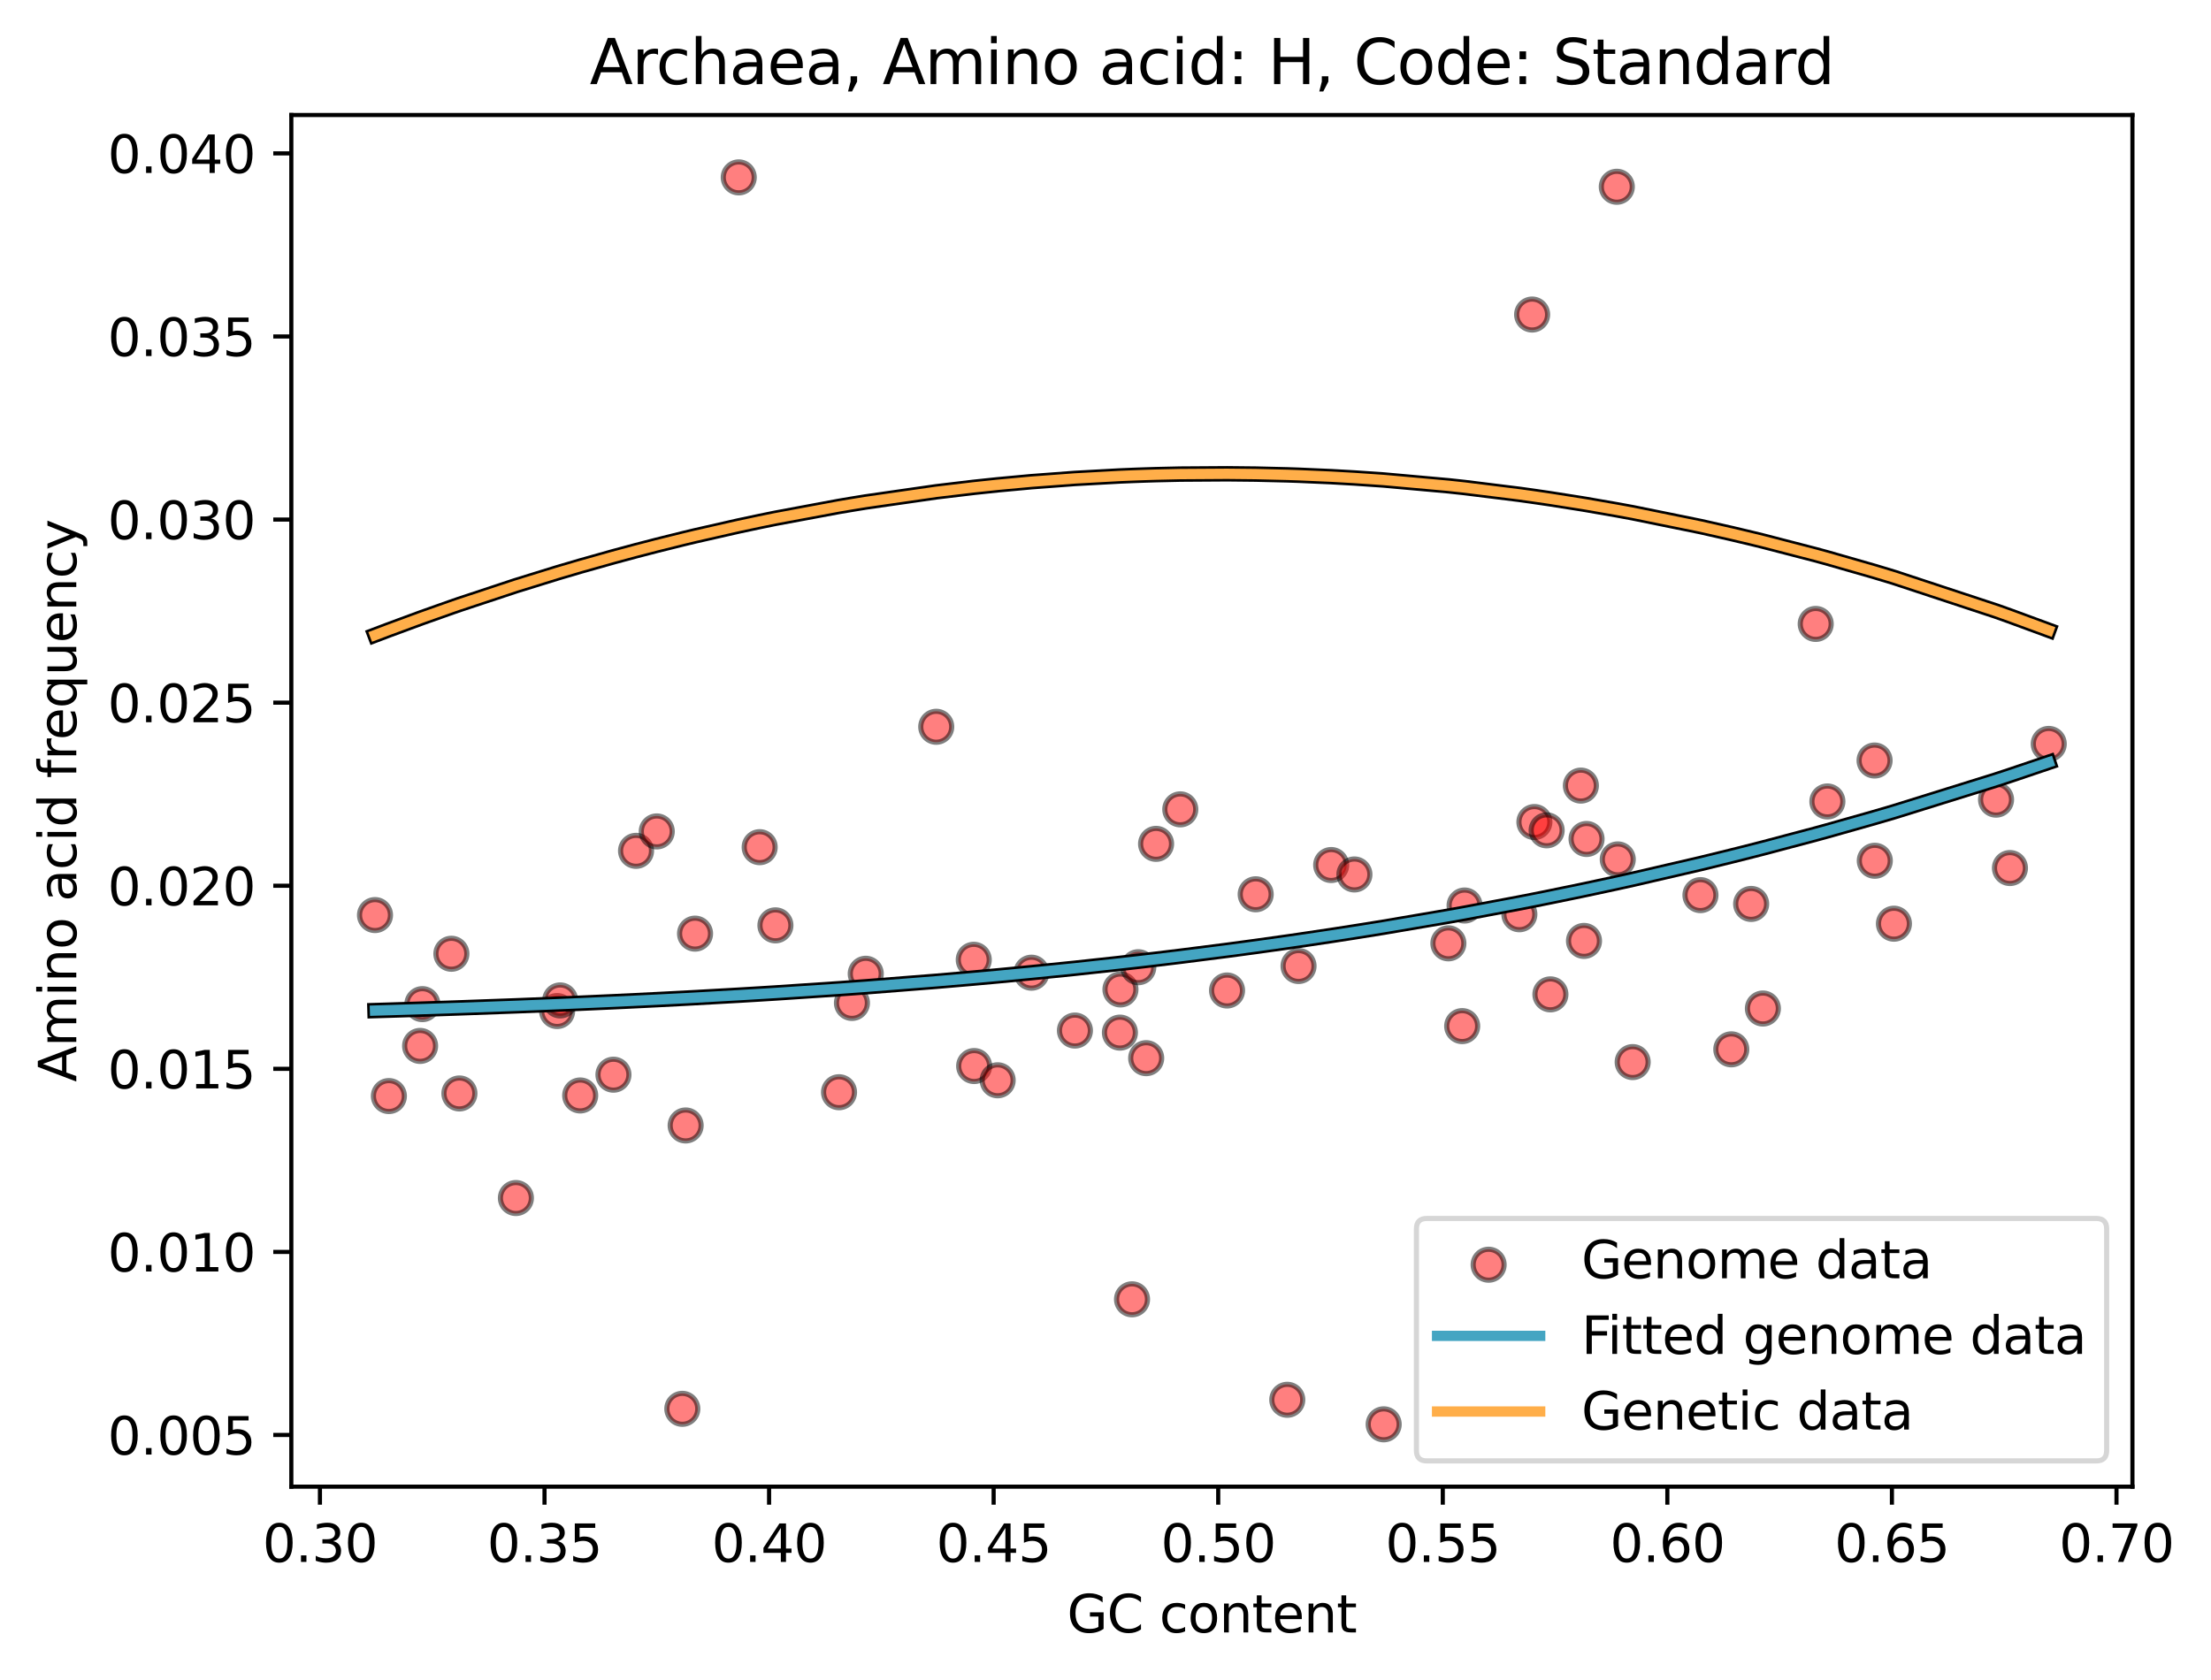 <?xml version="1.0" encoding="utf-8" standalone="no"?>
<!DOCTYPE svg PUBLIC "-//W3C//DTD SVG 1.1//EN"
  "http://www.w3.org/Graphics/SVG/1.1/DTD/svg11.dtd">
<svg xmlns:xlink="http://www.w3.org/1999/xlink" width="428.865pt" height="325.986pt" viewBox="0 0 428.865 325.986" xmlns="http://www.w3.org/2000/svg" version="1.1">
 <defs>
  <style type="text/css">*{stroke-linejoin: round; stroke-linecap: butt}</style>
 </defs>
 <g id="figure_1">
  <g id="patch_1">
   <path d="M 0 325.986 
L 428.865 325.986 
L 428.865 0 
L 0 0 
z
" style="fill: #ffffff"/>
  </g>
  <g id="axes_1">
   <g id="patch_2">
    <path d="M 56.506 288.43 
L 413.626 288.43 
L 413.626 22.318 
L 56.506 22.318 
z
" style="fill: #ffffff"/>
   </g>
   <g id="PathCollection_1">
    <defs>
     <path id="m9fbcfde5db" d="M 0 3 
C 0.796 3 1.559 2.684 2.121 2.121 
C 2.684 1.559 3 0.796 3 0 
C 3 -0.796 2.684 -1.559 2.121 -2.121 
C 1.559 -2.684 0.796 -3 0 -3 
C -0.796 -3 -1.559 -2.684 -2.121 -2.121 
C -2.684 -1.559 -3 -0.796 -3 0 
C -3 0.796 -2.684 1.559 -2.121 2.121 
C -1.559 2.684 -0.796 3 0 3 
z
" style="stroke: #000000; stroke-opacity: 0.5"/>
    </defs>
    <g clip-path="url(#p40027f848f)">
     <use xlink:href="#m9fbcfde5db" x="72.739" y="177.535" style="fill: #ff0000; fill-opacity: 0.5; stroke: #000000; stroke-opacity: 0.5"/>
     <use xlink:href="#m9fbcfde5db" x="75.433" y="212.647" style="fill: #ff0000; fill-opacity: 0.5; stroke: #000000; stroke-opacity: 0.5"/>
     <use xlink:href="#m9fbcfde5db" x="81.487" y="202.92" style="fill: #ff0000; fill-opacity: 0.5; stroke: #000000; stroke-opacity: 0.5"/>
     <use xlink:href="#m9fbcfde5db" x="81.923" y="194.812" style="fill: #ff0000; fill-opacity: 0.5; stroke: #000000; stroke-opacity: 0.5"/>
     <use xlink:href="#m9fbcfde5db" x="87.554" y="185.04" style="fill: #ff0000; fill-opacity: 0.5; stroke: #000000; stroke-opacity: 0.5"/>
     <use xlink:href="#m9fbcfde5db" x="89.11" y="212.142" style="fill: #ff0000; fill-opacity: 0.5; stroke: #000000; stroke-opacity: 0.5"/>
     <use xlink:href="#m9fbcfde5db" x="100.068" y="232.431" style="fill: #ff0000; fill-opacity: 0.5; stroke: #000000; stroke-opacity: 0.5"/>
     <use xlink:href="#m9fbcfde5db" x="108.066" y="196.153" style="fill: #ff0000; fill-opacity: 0.5; stroke: #000000; stroke-opacity: 0.5"/>
     <use xlink:href="#m9fbcfde5db" x="108.655" y="194.092" style="fill: #ff0000; fill-opacity: 0.5; stroke: #000000; stroke-opacity: 0.5"/>
     <use xlink:href="#m9fbcfde5db" x="112.539" y="212.532" style="fill: #ff0000; fill-opacity: 0.5; stroke: #000000; stroke-opacity: 0.5"/>
     <use xlink:href="#m9fbcfde5db" x="118.989" y="208.502" style="fill: #ff0000; fill-opacity: 0.5; stroke: #000000; stroke-opacity: 0.5"/>
     <use xlink:href="#m9fbcfde5db" x="123.372" y="165.073" style="fill: #ff0000; fill-opacity: 0.5; stroke: #000000; stroke-opacity: 0.5"/>
     <use xlink:href="#m9fbcfde5db" x="127.392" y="161.305" style="fill: #ff0000; fill-opacity: 0.5; stroke: #000000; stroke-opacity: 0.5"/>
     <use xlink:href="#m9fbcfde5db" x="132.347" y="273.327" style="fill: #ff0000; fill-opacity: 0.5; stroke: #000000; stroke-opacity: 0.5"/>
     <use xlink:href="#m9fbcfde5db" x="132.993" y="218.351" style="fill: #ff0000; fill-opacity: 0.5; stroke: #000000; stroke-opacity: 0.5"/>
     <use xlink:href="#m9fbcfde5db" x="134.817" y="181.134" style="fill: #ff0000; fill-opacity: 0.5; stroke: #000000; stroke-opacity: 0.5"/>
     <use xlink:href="#m9fbcfde5db" x="143.293" y="34.414" style="fill: #ff0000; fill-opacity: 0.5; stroke: #000000; stroke-opacity: 0.5"/>
     <use xlink:href="#m9fbcfde5db" x="147.352" y="164.361" style="fill: #ff0000; fill-opacity: 0.5; stroke: #000000; stroke-opacity: 0.5"/>
     <use xlink:href="#m9fbcfde5db" x="150.407" y="179.528" style="fill: #ff0000; fill-opacity: 0.5; stroke: #000000; stroke-opacity: 0.5"/>
     <use xlink:href="#m9fbcfde5db" x="162.745" y="211.904" style="fill: #ff0000; fill-opacity: 0.5; stroke: #000000; stroke-opacity: 0.5"/>
     <use xlink:href="#m9fbcfde5db" x="165.25" y="194.583" style="fill: #ff0000; fill-opacity: 0.5; stroke: #000000; stroke-opacity: 0.5"/>
     <use xlink:href="#m9fbcfde5db" x="167.928" y="188.922" style="fill: #ff0000; fill-opacity: 0.5; stroke: #000000; stroke-opacity: 0.5"/>
     <use xlink:href="#m9fbcfde5db" x="181.601" y="141.001" style="fill: #ff0000; fill-opacity: 0.5; stroke: #000000; stroke-opacity: 0.5"/>
     <use xlink:href="#m9fbcfde5db" x="188.879" y="186.207" style="fill: #ff0000; fill-opacity: 0.5; stroke: #000000; stroke-opacity: 0.5"/>
     <use xlink:href="#m9fbcfde5db" x="188.955" y="206.824" style="fill: #ff0000; fill-opacity: 0.5; stroke: #000000; stroke-opacity: 0.5"/>
     <use xlink:href="#m9fbcfde5db" x="193.516" y="209.589" style="fill: #ff0000; fill-opacity: 0.5; stroke: #000000; stroke-opacity: 0.5"/>
     <use xlink:href="#m9fbcfde5db" x="200.072" y="188.712" style="fill: #ff0000; fill-opacity: 0.5; stroke: #000000; stroke-opacity: 0.5"/>
     <use xlink:href="#m9fbcfde5db" x="208.502" y="199.939" style="fill: #ff0000; fill-opacity: 0.5; stroke: #000000; stroke-opacity: 0.5"/>
     <use xlink:href="#m9fbcfde5db" x="217.229" y="200.338" style="fill: #ff0000; fill-opacity: 0.5; stroke: #000000; stroke-opacity: 0.5"/>
     <use xlink:href="#m9fbcfde5db" x="217.333" y="191.963" style="fill: #ff0000; fill-opacity: 0.5; stroke: #000000; stroke-opacity: 0.5"/>
     <use xlink:href="#m9fbcfde5db" x="219.578" y="252.08" style="fill: #ff0000; fill-opacity: 0.5; stroke: #000000; stroke-opacity: 0.5"/>
     <use xlink:href="#m9fbcfde5db" x="220.792" y="187.65" style="fill: #ff0000; fill-opacity: 0.5; stroke: #000000; stroke-opacity: 0.5"/>
     <use xlink:href="#m9fbcfde5db" x="222.324" y="205.296" style="fill: #ff0000; fill-opacity: 0.5; stroke: #000000; stroke-opacity: 0.5"/>
     <use xlink:href="#m9fbcfde5db" x="224.242" y="163.717" style="fill: #ff0000; fill-opacity: 0.5; stroke: #000000; stroke-opacity: 0.5"/>
     <use xlink:href="#m9fbcfde5db" x="228.938" y="157.025" style="fill: #ff0000; fill-opacity: 0.5; stroke: #000000; stroke-opacity: 0.5"/>
     <use xlink:href="#m9fbcfde5db" x="238.009" y="192.167" style="fill: #ff0000; fill-opacity: 0.5; stroke: #000000; stroke-opacity: 0.5"/>
     <use xlink:href="#m9fbcfde5db" x="243.564" y="173.501" style="fill: #ff0000; fill-opacity: 0.5; stroke: #000000; stroke-opacity: 0.5"/>
     <use xlink:href="#m9fbcfde5db" x="249.691" y="271.573" style="fill: #ff0000; fill-opacity: 0.5; stroke: #000000; stroke-opacity: 0.5"/>
     <use xlink:href="#m9fbcfde5db" x="251.877" y="187.416" style="fill: #ff0000; fill-opacity: 0.5; stroke: #000000; stroke-opacity: 0.5"/>
     <use xlink:href="#m9fbcfde5db" x="258.208" y="167.823" style="fill: #ff0000; fill-opacity: 0.5; stroke: #000000; stroke-opacity: 0.5"/>
     <use xlink:href="#m9fbcfde5db" x="262.714" y="169.654" style="fill: #ff0000; fill-opacity: 0.5; stroke: #000000; stroke-opacity: 0.5"/>
     <use xlink:href="#m9fbcfde5db" x="268.392" y="276.334" style="fill: #ff0000; fill-opacity: 0.5; stroke: #000000; stroke-opacity: 0.5"/>
     <use xlink:href="#m9fbcfde5db" x="280.94" y="183.017" style="fill: #ff0000; fill-opacity: 0.5; stroke: #000000; stroke-opacity: 0.5"/>
     <use xlink:href="#m9fbcfde5db" x="283.617" y="199.075" style="fill: #ff0000; fill-opacity: 0.5; stroke: #000000; stroke-opacity: 0.5"/>
     <use xlink:href="#m9fbcfde5db" x="284.084" y="175.679" style="fill: #ff0000; fill-opacity: 0.5; stroke: #000000; stroke-opacity: 0.5"/>
     <use xlink:href="#m9fbcfde5db" x="294.707" y="177.375" style="fill: #ff0000; fill-opacity: 0.5; stroke: #000000; stroke-opacity: 0.5"/>
     <use xlink:href="#m9fbcfde5db" x="297.184" y="61.023" style="fill: #ff0000; fill-opacity: 0.5; stroke: #000000; stroke-opacity: 0.5"/>
     <use xlink:href="#m9fbcfde5db" x="297.624" y="159.484" style="fill: #ff0000; fill-opacity: 0.5; stroke: #000000; stroke-opacity: 0.5"/>
     <use xlink:href="#m9fbcfde5db" x="300.001" y="161.092" style="fill: #ff0000; fill-opacity: 0.5; stroke: #000000; stroke-opacity: 0.5"/>
     <use xlink:href="#m9fbcfde5db" x="300.731" y="192.917" style="fill: #ff0000; fill-opacity: 0.5; stroke: #000000; stroke-opacity: 0.5"/>
     <use xlink:href="#m9fbcfde5db" x="306.641" y="152.415" style="fill: #ff0000; fill-opacity: 0.5; stroke: #000000; stroke-opacity: 0.5"/>
     <use xlink:href="#m9fbcfde5db" x="307.246" y="182.548" style="fill: #ff0000; fill-opacity: 0.5; stroke: #000000; stroke-opacity: 0.5"/>
     <use xlink:href="#m9fbcfde5db" x="307.742" y="162.77" style="fill: #ff0000; fill-opacity: 0.5; stroke: #000000; stroke-opacity: 0.5"/>
     <use xlink:href="#m9fbcfde5db" x="313.608" y="36.235" style="fill: #ff0000; fill-opacity: 0.5; stroke: #000000; stroke-opacity: 0.5"/>
     <use xlink:href="#m9fbcfde5db" x="313.796" y="166.735" style="fill: #ff0000; fill-opacity: 0.5; stroke: #000000; stroke-opacity: 0.5"/>
     <use xlink:href="#m9fbcfde5db" x="316.688" y="206.056" style="fill: #ff0000; fill-opacity: 0.5; stroke: #000000; stroke-opacity: 0.5"/>
     <use xlink:href="#m9fbcfde5db" x="329.834" y="173.662" style="fill: #ff0000; fill-opacity: 0.5; stroke: #000000; stroke-opacity: 0.5"/>
     <use xlink:href="#m9fbcfde5db" x="335.817" y="203.583" style="fill: #ff0000; fill-opacity: 0.5; stroke: #000000; stroke-opacity: 0.5"/>
     <use xlink:href="#m9fbcfde5db" x="339.669" y="175.374" style="fill: #ff0000; fill-opacity: 0.5; stroke: #000000; stroke-opacity: 0.5"/>
     <use xlink:href="#m9fbcfde5db" x="341.946" y="195.662" style="fill: #ff0000; fill-opacity: 0.5; stroke: #000000; stroke-opacity: 0.5"/>
     <use xlink:href="#m9fbcfde5db" x="352.191" y="121.049" style="fill: #ff0000; fill-opacity: 0.5; stroke: #000000; stroke-opacity: 0.5"/>
     <use xlink:href="#m9fbcfde5db" x="354.454" y="155.493" style="fill: #ff0000; fill-opacity: 0.5; stroke: #000000; stroke-opacity: 0.5"/>
     <use xlink:href="#m9fbcfde5db" x="363.61" y="147.548" style="fill: #ff0000; fill-opacity: 0.5; stroke: #000000; stroke-opacity: 0.5"/>
     <use xlink:href="#m9fbcfde5db" x="363.652" y="166.997" style="fill: #ff0000; fill-opacity: 0.5; stroke: #000000; stroke-opacity: 0.5"/>
     <use xlink:href="#m9fbcfde5db" x="367.364" y="179.207" style="fill: #ff0000; fill-opacity: 0.5; stroke: #000000; stroke-opacity: 0.5"/>
     <use xlink:href="#m9fbcfde5db" x="387.171" y="155.14" style="fill: #ff0000; fill-opacity: 0.5; stroke: #000000; stroke-opacity: 0.5"/>
     <use xlink:href="#m9fbcfde5db" x="389.868" y="168.409" style="fill: #ff0000; fill-opacity: 0.5; stroke: #000000; stroke-opacity: 0.5"/>
     <use xlink:href="#m9fbcfde5db" x="397.394" y="144.327" style="fill: #ff0000; fill-opacity: 0.5; stroke: #000000; stroke-opacity: 0.5"/>
    </g>
   </g>
   <g id="matplotlib.axis_1">
    <g id="xtick_1">
     <g id="line2d_1">
      <defs>
       <path id="m458011b5d2" d="M 0 0 
L 0 3.5 
" style="stroke: #000000; stroke-width: 0.8"/>
      </defs>
      <g>
       <use xlink:href="#m458011b5d2" x="62.058" y="288.43" style="stroke: #000000; stroke-width: 0.8"/>
      </g>
     </g>
     <g id="text_1">
      <!-- 0.30 -->
      <g transform="translate(50.925 303.029) scale(0.1 -0.1)">
       <defs>
        <path id="DejaVuSans-30" d="M 2034 4250 
Q 1547 4250 1301 3770 
Q 1056 3291 1056 2328 
Q 1056 1369 1301 889 
Q 1547 409 2034 409 
Q 2525 409 2770 889 
Q 3016 1369 3016 2328 
Q 3016 3291 2770 3770 
Q 2525 4250 2034 4250 
z
M 2034 4750 
Q 2819 4750 3233 4129 
Q 3647 3509 3647 2328 
Q 3647 1150 3233 529 
Q 2819 -91 2034 -91 
Q 1250 -91 836 529 
Q 422 1150 422 2328 
Q 422 3509 836 4129 
Q 1250 4750 2034 4750 
z
" transform="scale(0.016)"/>
        <path id="DejaVuSans-2e" d="M 684 794 
L 1344 794 
L 1344 0 
L 684 0 
L 684 794 
z
" transform="scale(0.016)"/>
        <path id="DejaVuSans-33" d="M 2597 2516 
Q 3050 2419 3304 2112 
Q 3559 1806 3559 1356 
Q 3559 666 3084 287 
Q 2609 -91 1734 -91 
Q 1441 -91 1130 -33 
Q 819 25 488 141 
L 488 750 
Q 750 597 1062 519 
Q 1375 441 1716 441 
Q 2309 441 2620 675 
Q 2931 909 2931 1356 
Q 2931 1769 2642 2001 
Q 2353 2234 1838 2234 
L 1294 2234 
L 1294 2753 
L 1863 2753 
Q 2328 2753 2575 2939 
Q 2822 3125 2822 3475 
Q 2822 3834 2567 4026 
Q 2313 4219 1838 4219 
Q 1578 4219 1281 4162 
Q 984 4106 628 3988 
L 628 4550 
Q 988 4650 1302 4700 
Q 1616 4750 1894 4750 
Q 2613 4750 3031 4423 
Q 3450 4097 3450 3541 
Q 3450 3153 3228 2886 
Q 3006 2619 2597 2516 
z
" transform="scale(0.016)"/>
       </defs>
       <use xlink:href="#DejaVuSans-30"/>
       <use xlink:href="#DejaVuSans-2e" x="63.623"/>
       <use xlink:href="#DejaVuSans-33" x="95.41"/>
       <use xlink:href="#DejaVuSans-30" x="159.033"/>
      </g>
     </g>
    </g>
    <g id="xtick_2">
     <g id="line2d_2">
      <g>
       <use xlink:href="#m458011b5d2" x="105.618" y="288.43" style="stroke: #000000; stroke-width: 0.8"/>
      </g>
     </g>
     <g id="text_2">
      <!-- 0.35 -->
      <g transform="translate(94.485 303.029) scale(0.1 -0.1)">
       <defs>
        <path id="DejaVuSans-35" d="M 691 4666 
L 3169 4666 
L 3169 4134 
L 1269 4134 
L 1269 2991 
Q 1406 3038 1543 3061 
Q 1681 3084 1819 3084 
Q 2600 3084 3056 2656 
Q 3513 2228 3513 1497 
Q 3513 744 3044 326 
Q 2575 -91 1722 -91 
Q 1428 -91 1123 -41 
Q 819 9 494 109 
L 494 744 
Q 775 591 1075 516 
Q 1375 441 1709 441 
Q 2250 441 2565 725 
Q 2881 1009 2881 1497 
Q 2881 1984 2565 2268 
Q 2250 2553 1709 2553 
Q 1456 2553 1204 2497 
Q 953 2441 691 2322 
L 691 4666 
z
" transform="scale(0.016)"/>
       </defs>
       <use xlink:href="#DejaVuSans-30"/>
       <use xlink:href="#DejaVuSans-2e" x="63.623"/>
       <use xlink:href="#DejaVuSans-33" x="95.41"/>
       <use xlink:href="#DejaVuSans-35" x="159.033"/>
      </g>
     </g>
    </g>
    <g id="xtick_3">
     <g id="line2d_3">
      <g>
       <use xlink:href="#m458011b5d2" x="149.177" y="288.43" style="stroke: #000000; stroke-width: 0.8"/>
      </g>
     </g>
     <g id="text_3">
      <!-- 0.40 -->
      <g transform="translate(138.044 303.029) scale(0.1 -0.1)">
       <defs>
        <path id="DejaVuSans-34" d="M 2419 4116 
L 825 1625 
L 2419 1625 
L 2419 4116 
z
M 2253 4666 
L 3047 4666 
L 3047 1625 
L 3713 1625 
L 3713 1100 
L 3047 1100 
L 3047 0 
L 2419 0 
L 2419 1100 
L 313 1100 
L 313 1709 
L 2253 4666 
z
" transform="scale(0.016)"/>
       </defs>
       <use xlink:href="#DejaVuSans-30"/>
       <use xlink:href="#DejaVuSans-2e" x="63.623"/>
       <use xlink:href="#DejaVuSans-34" x="95.41"/>
       <use xlink:href="#DejaVuSans-30" x="159.033"/>
      </g>
     </g>
    </g>
    <g id="xtick_4">
     <g id="line2d_4">
      <g>
       <use xlink:href="#m458011b5d2" x="192.736" y="288.43" style="stroke: #000000; stroke-width: 0.8"/>
      </g>
     </g>
     <g id="text_4">
      <!-- 0.45 -->
      <g transform="translate(181.603 303.029) scale(0.1 -0.1)">
       <use xlink:href="#DejaVuSans-30"/>
       <use xlink:href="#DejaVuSans-2e" x="63.623"/>
       <use xlink:href="#DejaVuSans-34" x="95.41"/>
       <use xlink:href="#DejaVuSans-35" x="159.033"/>
      </g>
     </g>
    </g>
    <g id="xtick_5">
     <g id="line2d_5">
      <g>
       <use xlink:href="#m458011b5d2" x="236.295" y="288.43" style="stroke: #000000; stroke-width: 0.8"/>
      </g>
     </g>
     <g id="text_5">
      <!-- 0.50 -->
      <g transform="translate(225.162 303.029) scale(0.1 -0.1)">
       <use xlink:href="#DejaVuSans-30"/>
       <use xlink:href="#DejaVuSans-2e" x="63.623"/>
       <use xlink:href="#DejaVuSans-35" x="95.41"/>
       <use xlink:href="#DejaVuSans-30" x="159.033"/>
      </g>
     </g>
    </g>
    <g id="xtick_6">
     <g id="line2d_6">
      <g>
       <use xlink:href="#m458011b5d2" x="279.854" y="288.43" style="stroke: #000000; stroke-width: 0.8"/>
      </g>
     </g>
     <g id="text_6">
      <!-- 0.55 -->
      <g transform="translate(268.722 303.029) scale(0.1 -0.1)">
       <use xlink:href="#DejaVuSans-30"/>
       <use xlink:href="#DejaVuSans-2e" x="63.623"/>
       <use xlink:href="#DejaVuSans-35" x="95.41"/>
       <use xlink:href="#DejaVuSans-35" x="159.033"/>
      </g>
     </g>
    </g>
    <g id="xtick_7">
     <g id="line2d_7">
      <g>
       <use xlink:href="#m458011b5d2" x="323.414" y="288.43" style="stroke: #000000; stroke-width: 0.8"/>
      </g>
     </g>
     <g id="text_7">
      <!-- 0.60 -->
      <g transform="translate(312.281 303.029) scale(0.1 -0.1)">
       <defs>
        <path id="DejaVuSans-36" d="M 2113 2584 
Q 1688 2584 1439 2293 
Q 1191 2003 1191 1497 
Q 1191 994 1439 701 
Q 1688 409 2113 409 
Q 2538 409 2786 701 
Q 3034 994 3034 1497 
Q 3034 2003 2786 2293 
Q 2538 2584 2113 2584 
z
M 3366 4563 
L 3366 3988 
Q 3128 4100 2886 4159 
Q 2644 4219 2406 4219 
Q 1781 4219 1451 3797 
Q 1122 3375 1075 2522 
Q 1259 2794 1537 2939 
Q 1816 3084 2150 3084 
Q 2853 3084 3261 2657 
Q 3669 2231 3669 1497 
Q 3669 778 3244 343 
Q 2819 -91 2113 -91 
Q 1303 -91 875 529 
Q 447 1150 447 2328 
Q 447 3434 972 4092 
Q 1497 4750 2381 4750 
Q 2619 4750 2861 4703 
Q 3103 4656 3366 4563 
z
" transform="scale(0.016)"/>
       </defs>
       <use xlink:href="#DejaVuSans-30"/>
       <use xlink:href="#DejaVuSans-2e" x="63.623"/>
       <use xlink:href="#DejaVuSans-36" x="95.41"/>
       <use xlink:href="#DejaVuSans-30" x="159.033"/>
      </g>
     </g>
    </g>
    <g id="xtick_8">
     <g id="line2d_8">
      <g>
       <use xlink:href="#m458011b5d2" x="366.973" y="288.43" style="stroke: #000000; stroke-width: 0.8"/>
      </g>
     </g>
     <g id="text_8">
      <!-- 0.65 -->
      <g transform="translate(355.84 303.029) scale(0.1 -0.1)">
       <use xlink:href="#DejaVuSans-30"/>
       <use xlink:href="#DejaVuSans-2e" x="63.623"/>
       <use xlink:href="#DejaVuSans-36" x="95.41"/>
       <use xlink:href="#DejaVuSans-35" x="159.033"/>
      </g>
     </g>
    </g>
    <g id="xtick_9">
     <g id="line2d_9">
      <g>
       <use xlink:href="#m458011b5d2" x="410.532" y="288.43" style="stroke: #000000; stroke-width: 0.8"/>
      </g>
     </g>
     <g id="text_9">
      <!-- 0.70 -->
      <g transform="translate(399.399 303.029) scale(0.1 -0.1)">
       <defs>
        <path id="DejaVuSans-37" d="M 525 4666 
L 3525 4666 
L 3525 4397 
L 1831 0 
L 1172 0 
L 2766 4134 
L 525 4134 
L 525 4666 
z
" transform="scale(0.016)"/>
       </defs>
       <use xlink:href="#DejaVuSans-30"/>
       <use xlink:href="#DejaVuSans-2e" x="63.623"/>
       <use xlink:href="#DejaVuSans-37" x="95.41"/>
       <use xlink:href="#DejaVuSans-30" x="159.033"/>
      </g>
     </g>
    </g>
    <g id="text_10">
     <!-- GC content -->
     <g transform="translate(206.969 316.707) scale(0.1 -0.1)">
      <defs>
       <path id="DejaVuSans-47" d="M 3809 666 
L 3809 1919 
L 2778 1919 
L 2778 2438 
L 4434 2438 
L 4434 434 
Q 4069 175 3628 42 
Q 3188 -91 2688 -91 
Q 1594 -91 976 548 
Q 359 1188 359 2328 
Q 359 3472 976 4111 
Q 1594 4750 2688 4750 
Q 3144 4750 3555 4637 
Q 3966 4525 4313 4306 
L 4313 3634 
Q 3963 3931 3569 4081 
Q 3175 4231 2741 4231 
Q 1884 4231 1454 3753 
Q 1025 3275 1025 2328 
Q 1025 1384 1454 906 
Q 1884 428 2741 428 
Q 3075 428 3337 486 
Q 3600 544 3809 666 
z
" transform="scale(0.016)"/>
       <path id="DejaVuSans-43" d="M 4122 4306 
L 4122 3641 
Q 3803 3938 3442 4084 
Q 3081 4231 2675 4231 
Q 1875 4231 1450 3742 
Q 1025 3253 1025 2328 
Q 1025 1406 1450 917 
Q 1875 428 2675 428 
Q 3081 428 3442 575 
Q 3803 722 4122 1019 
L 4122 359 
Q 3791 134 3420 21 
Q 3050 -91 2638 -91 
Q 1578 -91 968 557 
Q 359 1206 359 2328 
Q 359 3453 968 4101 
Q 1578 4750 2638 4750 
Q 3056 4750 3426 4639 
Q 3797 4528 4122 4306 
z
" transform="scale(0.016)"/>
       <path id="DejaVuSans-20" transform="scale(0.016)"/>
       <path id="DejaVuSans-63" d="M 3122 3366 
L 3122 2828 
Q 2878 2963 2633 3030 
Q 2388 3097 2138 3097 
Q 1578 3097 1268 2742 
Q 959 2388 959 1747 
Q 959 1106 1268 751 
Q 1578 397 2138 397 
Q 2388 397 2633 464 
Q 2878 531 3122 666 
L 3122 134 
Q 2881 22 2623 -34 
Q 2366 -91 2075 -91 
Q 1284 -91 818 406 
Q 353 903 353 1747 
Q 353 2603 823 3093 
Q 1294 3584 2113 3584 
Q 2378 3584 2631 3529 
Q 2884 3475 3122 3366 
z
" transform="scale(0.016)"/>
       <path id="DejaVuSans-6f" d="M 1959 3097 
Q 1497 3097 1228 2736 
Q 959 2375 959 1747 
Q 959 1119 1226 758 
Q 1494 397 1959 397 
Q 2419 397 2687 759 
Q 2956 1122 2956 1747 
Q 2956 2369 2687 2733 
Q 2419 3097 1959 3097 
z
M 1959 3584 
Q 2709 3584 3137 3096 
Q 3566 2609 3566 1747 
Q 3566 888 3137 398 
Q 2709 -91 1959 -91 
Q 1206 -91 779 398 
Q 353 888 353 1747 
Q 353 2609 779 3096 
Q 1206 3584 1959 3584 
z
" transform="scale(0.016)"/>
       <path id="DejaVuSans-6e" d="M 3513 2113 
L 3513 0 
L 2938 0 
L 2938 2094 
Q 2938 2591 2744 2837 
Q 2550 3084 2163 3084 
Q 1697 3084 1428 2787 
Q 1159 2491 1159 1978 
L 1159 0 
L 581 0 
L 581 3500 
L 1159 3500 
L 1159 2956 
Q 1366 3272 1645 3428 
Q 1925 3584 2291 3584 
Q 2894 3584 3203 3211 
Q 3513 2838 3513 2113 
z
" transform="scale(0.016)"/>
       <path id="DejaVuSans-74" d="M 1172 4494 
L 1172 3500 
L 2356 3500 
L 2356 3053 
L 1172 3053 
L 1172 1153 
Q 1172 725 1289 603 
Q 1406 481 1766 481 
L 2356 481 
L 2356 0 
L 1766 0 
Q 1100 0 847 248 
Q 594 497 594 1153 
L 594 3053 
L 172 3053 
L 172 3500 
L 594 3500 
L 594 4494 
L 1172 4494 
z
" transform="scale(0.016)"/>
       <path id="DejaVuSans-65" d="M 3597 1894 
L 3597 1613 
L 953 1613 
Q 991 1019 1311 708 
Q 1631 397 2203 397 
Q 2534 397 2845 478 
Q 3156 559 3463 722 
L 3463 178 
Q 3153 47 2828 -22 
Q 2503 -91 2169 -91 
Q 1331 -91 842 396 
Q 353 884 353 1716 
Q 353 2575 817 3079 
Q 1281 3584 2069 3584 
Q 2775 3584 3186 3129 
Q 3597 2675 3597 1894 
z
M 3022 2063 
Q 3016 2534 2758 2815 
Q 2500 3097 2075 3097 
Q 1594 3097 1305 2825 
Q 1016 2553 972 2059 
L 3022 2063 
z
" transform="scale(0.016)"/>
      </defs>
      <use xlink:href="#DejaVuSans-47"/>
      <use xlink:href="#DejaVuSans-43" x="77.49"/>
      <use xlink:href="#DejaVuSans-20" x="147.314"/>
      <use xlink:href="#DejaVuSans-63" x="179.102"/>
      <use xlink:href="#DejaVuSans-6f" x="234.082"/>
      <use xlink:href="#DejaVuSans-6e" x="295.264"/>
      <use xlink:href="#DejaVuSans-74" x="358.643"/>
      <use xlink:href="#DejaVuSans-65" x="397.852"/>
      <use xlink:href="#DejaVuSans-6e" x="459.375"/>
      <use xlink:href="#DejaVuSans-74" x="522.754"/>
     </g>
    </g>
   </g>
   <g id="matplotlib.axis_2">
    <g id="ytick_1">
     <g id="line2d_10">
      <defs>
       <path id="m1b154817b6" d="M 0 0 
L -3.5 0 
" style="stroke: #000000; stroke-width: 0.8"/>
      </defs>
      <g>
       <use xlink:href="#m1b154817b6" x="56.506" y="278.401" style="stroke: #000000; stroke-width: 0.8"/>
      </g>
     </g>
     <g id="text_11">
      <!-- 0.005 -->
      <g transform="translate(20.878 282.201) scale(0.1 -0.1)">
       <use xlink:href="#DejaVuSans-30"/>
       <use xlink:href="#DejaVuSans-2e" x="63.623"/>
       <use xlink:href="#DejaVuSans-30" x="95.41"/>
       <use xlink:href="#DejaVuSans-30" x="159.033"/>
       <use xlink:href="#DejaVuSans-35" x="222.656"/>
      </g>
     </g>
    </g>
    <g id="ytick_2">
     <g id="line2d_11">
      <g>
       <use xlink:href="#m1b154817b6" x="56.506" y="242.881" style="stroke: #000000; stroke-width: 0.8"/>
      </g>
     </g>
     <g id="text_12">
      <!-- 0.010 -->
      <g transform="translate(20.878 246.68) scale(0.1 -0.1)">
       <defs>
        <path id="DejaVuSans-31" d="M 794 531 
L 1825 531 
L 1825 4091 
L 703 3866 
L 703 4441 
L 1819 4666 
L 2450 4666 
L 2450 531 
L 3481 531 
L 3481 0 
L 794 0 
L 794 531 
z
" transform="scale(0.016)"/>
       </defs>
       <use xlink:href="#DejaVuSans-30"/>
       <use xlink:href="#DejaVuSans-2e" x="63.623"/>
       <use xlink:href="#DejaVuSans-30" x="95.41"/>
       <use xlink:href="#DejaVuSans-31" x="159.033"/>
       <use xlink:href="#DejaVuSans-30" x="222.656"/>
      </g>
     </g>
    </g>
    <g id="ytick_3">
     <g id="line2d_12">
      <g>
       <use xlink:href="#m1b154817b6" x="56.506" y="207.36" style="stroke: #000000; stroke-width: 0.8"/>
      </g>
     </g>
     <g id="text_13">
      <!-- 0.015 -->
      <g transform="translate(20.878 211.159) scale(0.1 -0.1)">
       <use xlink:href="#DejaVuSans-30"/>
       <use xlink:href="#DejaVuSans-2e" x="63.623"/>
       <use xlink:href="#DejaVuSans-30" x="95.41"/>
       <use xlink:href="#DejaVuSans-31" x="159.033"/>
       <use xlink:href="#DejaVuSans-35" x="222.656"/>
      </g>
     </g>
    </g>
    <g id="ytick_4">
     <g id="line2d_13">
      <g>
       <use xlink:href="#m1b154817b6" x="56.506" y="171.839" style="stroke: #000000; stroke-width: 0.8"/>
      </g>
     </g>
     <g id="text_14">
      <!-- 0.020 -->
      <g transform="translate(20.878 175.638) scale(0.1 -0.1)">
       <defs>
        <path id="DejaVuSans-32" d="M 1228 531 
L 3431 531 
L 3431 0 
L 469 0 
L 469 531 
Q 828 903 1448 1529 
Q 2069 2156 2228 2338 
Q 2531 2678 2651 2914 
Q 2772 3150 2772 3378 
Q 2772 3750 2511 3984 
Q 2250 4219 1831 4219 
Q 1534 4219 1204 4116 
Q 875 4013 500 3803 
L 500 4441 
Q 881 4594 1212 4672 
Q 1544 4750 1819 4750 
Q 2544 4750 2975 4387 
Q 3406 4025 3406 3419 
Q 3406 3131 3298 2873 
Q 3191 2616 2906 2266 
Q 2828 2175 2409 1742 
Q 1991 1309 1228 531 
z
" transform="scale(0.016)"/>
       </defs>
       <use xlink:href="#DejaVuSans-30"/>
       <use xlink:href="#DejaVuSans-2e" x="63.623"/>
       <use xlink:href="#DejaVuSans-30" x="95.41"/>
       <use xlink:href="#DejaVuSans-32" x="159.033"/>
       <use xlink:href="#DejaVuSans-30" x="222.656"/>
      </g>
     </g>
    </g>
    <g id="ytick_5">
     <g id="line2d_14">
      <g>
       <use xlink:href="#m1b154817b6" x="56.506" y="136.318" style="stroke: #000000; stroke-width: 0.8"/>
      </g>
     </g>
     <g id="text_15">
      <!-- 0.025 -->
      <g transform="translate(20.878 140.117) scale(0.1 -0.1)">
       <use xlink:href="#DejaVuSans-30"/>
       <use xlink:href="#DejaVuSans-2e" x="63.623"/>
       <use xlink:href="#DejaVuSans-30" x="95.41"/>
       <use xlink:href="#DejaVuSans-32" x="159.033"/>
       <use xlink:href="#DejaVuSans-35" x="222.656"/>
      </g>
     </g>
    </g>
    <g id="ytick_6">
     <g id="line2d_15">
      <g>
       <use xlink:href="#m1b154817b6" x="56.506" y="100.797" style="stroke: #000000; stroke-width: 0.8"/>
      </g>
     </g>
     <g id="text_16">
      <!-- 0.030 -->
      <g transform="translate(20.878 104.597) scale(0.1 -0.1)">
       <use xlink:href="#DejaVuSans-30"/>
       <use xlink:href="#DejaVuSans-2e" x="63.623"/>
       <use xlink:href="#DejaVuSans-30" x="95.41"/>
       <use xlink:href="#DejaVuSans-33" x="159.033"/>
       <use xlink:href="#DejaVuSans-30" x="222.656"/>
      </g>
     </g>
    </g>
    <g id="ytick_7">
     <g id="line2d_16">
      <g>
       <use xlink:href="#m1b154817b6" x="56.506" y="65.276" style="stroke: #000000; stroke-width: 0.8"/>
      </g>
     </g>
     <g id="text_17">
      <!-- 0.035 -->
      <g transform="translate(20.878 69.076) scale(0.1 -0.1)">
       <use xlink:href="#DejaVuSans-30"/>
       <use xlink:href="#DejaVuSans-2e" x="63.623"/>
       <use xlink:href="#DejaVuSans-30" x="95.41"/>
       <use xlink:href="#DejaVuSans-33" x="159.033"/>
       <use xlink:href="#DejaVuSans-35" x="222.656"/>
      </g>
     </g>
    </g>
    <g id="ytick_8">
     <g id="line2d_17">
      <g>
       <use xlink:href="#m1b154817b6" x="56.506" y="29.756" style="stroke: #000000; stroke-width: 0.8"/>
      </g>
     </g>
     <g id="text_18">
      <!-- 0.040 -->
      <g transform="translate(20.878 33.555) scale(0.1 -0.1)">
       <use xlink:href="#DejaVuSans-30"/>
       <use xlink:href="#DejaVuSans-2e" x="63.623"/>
       <use xlink:href="#DejaVuSans-30" x="95.41"/>
       <use xlink:href="#DejaVuSans-34" x="159.033"/>
       <use xlink:href="#DejaVuSans-30" x="222.656"/>
      </g>
     </g>
    </g>
    <g id="text_19">
     <!-- Amino acid frequency -->
     <g transform="translate(14.798 209.913) rotate(-90) scale(0.1 -0.1)">
      <defs>
       <path id="DejaVuSans-41" d="M 2188 4044 
L 1331 1722 
L 3047 1722 
L 2188 4044 
z
M 1831 4666 
L 2547 4666 
L 4325 0 
L 3669 0 
L 3244 1197 
L 1141 1197 
L 716 0 
L 50 0 
L 1831 4666 
z
" transform="scale(0.016)"/>
       <path id="DejaVuSans-6d" d="M 3328 2828 
Q 3544 3216 3844 3400 
Q 4144 3584 4550 3584 
Q 5097 3584 5394 3201 
Q 5691 2819 5691 2113 
L 5691 0 
L 5113 0 
L 5113 2094 
Q 5113 2597 4934 2840 
Q 4756 3084 4391 3084 
Q 3944 3084 3684 2787 
Q 3425 2491 3425 1978 
L 3425 0 
L 2847 0 
L 2847 2094 
Q 2847 2600 2669 2842 
Q 2491 3084 2119 3084 
Q 1678 3084 1418 2786 
Q 1159 2488 1159 1978 
L 1159 0 
L 581 0 
L 581 3500 
L 1159 3500 
L 1159 2956 
Q 1356 3278 1631 3431 
Q 1906 3584 2284 3584 
Q 2666 3584 2933 3390 
Q 3200 3197 3328 2828 
z
" transform="scale(0.016)"/>
       <path id="DejaVuSans-69" d="M 603 3500 
L 1178 3500 
L 1178 0 
L 603 0 
L 603 3500 
z
M 603 4863 
L 1178 4863 
L 1178 4134 
L 603 4134 
L 603 4863 
z
" transform="scale(0.016)"/>
       <path id="DejaVuSans-61" d="M 2194 1759 
Q 1497 1759 1228 1600 
Q 959 1441 959 1056 
Q 959 750 1161 570 
Q 1363 391 1709 391 
Q 2188 391 2477 730 
Q 2766 1069 2766 1631 
L 2766 1759 
L 2194 1759 
z
M 3341 1997 
L 3341 0 
L 2766 0 
L 2766 531 
Q 2569 213 2275 61 
Q 1981 -91 1556 -91 
Q 1019 -91 701 211 
Q 384 513 384 1019 
Q 384 1609 779 1909 
Q 1175 2209 1959 2209 
L 2766 2209 
L 2766 2266 
Q 2766 2663 2505 2880 
Q 2244 3097 1772 3097 
Q 1472 3097 1187 3025 
Q 903 2953 641 2809 
L 641 3341 
Q 956 3463 1253 3523 
Q 1550 3584 1831 3584 
Q 2591 3584 2966 3190 
Q 3341 2797 3341 1997 
z
" transform="scale(0.016)"/>
       <path id="DejaVuSans-64" d="M 2906 2969 
L 2906 4863 
L 3481 4863 
L 3481 0 
L 2906 0 
L 2906 525 
Q 2725 213 2448 61 
Q 2172 -91 1784 -91 
Q 1150 -91 751 415 
Q 353 922 353 1747 
Q 353 2572 751 3078 
Q 1150 3584 1784 3584 
Q 2172 3584 2448 3432 
Q 2725 3281 2906 2969 
z
M 947 1747 
Q 947 1113 1208 752 
Q 1469 391 1925 391 
Q 2381 391 2643 752 
Q 2906 1113 2906 1747 
Q 2906 2381 2643 2742 
Q 2381 3103 1925 3103 
Q 1469 3103 1208 2742 
Q 947 2381 947 1747 
z
" transform="scale(0.016)"/>
       <path id="DejaVuSans-66" d="M 2375 4863 
L 2375 4384 
L 1825 4384 
Q 1516 4384 1395 4259 
Q 1275 4134 1275 3809 
L 1275 3500 
L 2222 3500 
L 2222 3053 
L 1275 3053 
L 1275 0 
L 697 0 
L 697 3053 
L 147 3053 
L 147 3500 
L 697 3500 
L 697 3744 
Q 697 4328 969 4595 
Q 1241 4863 1831 4863 
L 2375 4863 
z
" transform="scale(0.016)"/>
       <path id="DejaVuSans-72" d="M 2631 2963 
Q 2534 3019 2420 3045 
Q 2306 3072 2169 3072 
Q 1681 3072 1420 2755 
Q 1159 2438 1159 1844 
L 1159 0 
L 581 0 
L 581 3500 
L 1159 3500 
L 1159 2956 
Q 1341 3275 1631 3429 
Q 1922 3584 2338 3584 
Q 2397 3584 2469 3576 
Q 2541 3569 2628 3553 
L 2631 2963 
z
" transform="scale(0.016)"/>
       <path id="DejaVuSans-71" d="M 947 1747 
Q 947 1113 1208 752 
Q 1469 391 1925 391 
Q 2381 391 2643 752 
Q 2906 1113 2906 1747 
Q 2906 2381 2643 2742 
Q 2381 3103 1925 3103 
Q 1469 3103 1208 2742 
Q 947 2381 947 1747 
z
M 2906 525 
Q 2725 213 2448 61 
Q 2172 -91 1784 -91 
Q 1150 -91 751 415 
Q 353 922 353 1747 
Q 353 2572 751 3078 
Q 1150 3584 1784 3584 
Q 2172 3584 2448 3432 
Q 2725 3281 2906 2969 
L 2906 3500 
L 3481 3500 
L 3481 -1331 
L 2906 -1331 
L 2906 525 
z
" transform="scale(0.016)"/>
       <path id="DejaVuSans-75" d="M 544 1381 
L 544 3500 
L 1119 3500 
L 1119 1403 
Q 1119 906 1312 657 
Q 1506 409 1894 409 
Q 2359 409 2629 706 
Q 2900 1003 2900 1516 
L 2900 3500 
L 3475 3500 
L 3475 0 
L 2900 0 
L 2900 538 
Q 2691 219 2414 64 
Q 2138 -91 1772 -91 
Q 1169 -91 856 284 
Q 544 659 544 1381 
z
M 1991 3584 
L 1991 3584 
z
" transform="scale(0.016)"/>
       <path id="DejaVuSans-79" d="M 2059 -325 
Q 1816 -950 1584 -1140 
Q 1353 -1331 966 -1331 
L 506 -1331 
L 506 -850 
L 844 -850 
Q 1081 -850 1212 -737 
Q 1344 -625 1503 -206 
L 1606 56 
L 191 3500 
L 800 3500 
L 1894 763 
L 2988 3500 
L 3597 3500 
L 2059 -325 
z
" transform="scale(0.016)"/>
      </defs>
      <use xlink:href="#DejaVuSans-41"/>
      <use xlink:href="#DejaVuSans-6d" x="68.408"/>
      <use xlink:href="#DejaVuSans-69" x="165.82"/>
      <use xlink:href="#DejaVuSans-6e" x="193.604"/>
      <use xlink:href="#DejaVuSans-6f" x="256.982"/>
      <use xlink:href="#DejaVuSans-20" x="318.164"/>
      <use xlink:href="#DejaVuSans-61" x="349.951"/>
      <use xlink:href="#DejaVuSans-63" x="411.23"/>
      <use xlink:href="#DejaVuSans-69" x="466.211"/>
      <use xlink:href="#DejaVuSans-64" x="493.994"/>
      <use xlink:href="#DejaVuSans-20" x="557.471"/>
      <use xlink:href="#DejaVuSans-66" x="589.258"/>
      <use xlink:href="#DejaVuSans-72" x="624.463"/>
      <use xlink:href="#DejaVuSans-65" x="663.326"/>
      <use xlink:href="#DejaVuSans-71" x="724.85"/>
      <use xlink:href="#DejaVuSans-75" x="788.326"/>
      <use xlink:href="#DejaVuSans-65" x="851.705"/>
      <use xlink:href="#DejaVuSans-6e" x="913.229"/>
      <use xlink:href="#DejaVuSans-63" x="976.607"/>
      <use xlink:href="#DejaVuSans-79" x="1031.588"/>
     </g>
    </g>
   </g>
   <g id="line2d_18">
    <path d="M 72.739 196.062 
L 75.433 195.981 
L 81.487 195.792 
L 81.923 195.778 
L 87.554 195.592 
L 89.11 195.539 
L 100.068 195.142 
L 108.066 194.823 
L 108.655 194.799 
L 112.539 194.634 
L 118.989 194.346 
L 123.372 194.139 
L 127.392 193.941 
L 132.347 193.687 
L 132.993 193.653 
L 134.817 193.555 
L 143.293 193.078 
L 147.352 192.836 
L 150.407 192.647 
L 162.745 191.827 
L 165.25 191.648 
L 167.928 191.453 
L 181.601 190.378 
L 188.879 189.751 
L 188.955 189.744 
L 193.516 189.33 
L 200.072 188.706 
L 208.502 187.853 
L 217.229 186.905 
L 217.333 186.893 
L 219.578 186.638 
L 220.792 186.499 
L 222.324 186.32 
L 224.242 186.094 
L 228.938 185.526 
L 238.009 184.37 
L 243.564 183.622 
L 249.691 182.76 
L 251.877 182.444 
L 258.208 181.499 
L 262.714 180.8 
L 268.392 179.888 
L 280.94 177.744 
L 283.617 177.262 
L 284.084 177.178 
L 294.707 175.178 
L 297.184 174.692 
L 297.624 174.605 
L 300.001 174.13 
L 300.731 173.983 
L 306.641 172.766 
L 307.246 172.638 
L 307.742 172.534 
L 313.608 171.273 
L 313.796 171.232 
L 316.688 170.593 
L 329.834 167.547 
L 335.817 166.082 
L 339.669 165.112 
L 341.946 164.529 
L 352.191 161.811 
L 354.454 161.19 
L 363.61 158.598 
L 363.652 158.585 
L 367.364 157.498 
L 387.171 151.328 
L 389.868 150.439 
L 397.394 147.894 
" clip-path="url(#p40027f848f)" style="fill: none; stroke: #000000; stroke-width: 3; stroke-linecap: square"/>
   </g>
   <g id="line2d_19">
    <path d="M 72.739 196.062 
L 75.433 195.981 
L 81.487 195.792 
L 81.923 195.778 
L 87.554 195.592 
L 89.11 195.539 
L 100.068 195.142 
L 108.066 194.823 
L 108.655 194.799 
L 112.539 194.634 
L 118.989 194.346 
L 123.372 194.139 
L 127.392 193.941 
L 132.347 193.687 
L 132.993 193.653 
L 134.817 193.555 
L 143.293 193.078 
L 147.352 192.836 
L 150.407 192.647 
L 162.745 191.827 
L 165.25 191.648 
L 167.928 191.453 
L 181.601 190.378 
L 188.879 189.751 
L 188.955 189.744 
L 193.516 189.33 
L 200.072 188.706 
L 208.502 187.853 
L 217.229 186.905 
L 217.333 186.893 
L 219.578 186.638 
L 220.792 186.499 
L 222.324 186.32 
L 224.242 186.094 
L 228.938 185.526 
L 238.009 184.37 
L 243.564 183.622 
L 249.691 182.76 
L 251.877 182.444 
L 258.208 181.499 
L 262.714 180.8 
L 268.392 179.888 
L 280.94 177.744 
L 283.617 177.262 
L 284.084 177.178 
L 294.707 175.178 
L 297.184 174.692 
L 297.624 174.605 
L 300.001 174.13 
L 300.731 173.983 
L 306.641 172.766 
L 307.246 172.638 
L 307.742 172.534 
L 313.608 171.273 
L 313.796 171.232 
L 316.688 170.593 
L 329.834 167.547 
L 335.817 166.082 
L 339.669 165.112 
L 341.946 164.529 
L 352.191 161.811 
L 354.454 161.19 
L 363.61 158.598 
L 363.652 158.585 
L 367.364 157.498 
L 387.171 151.328 
L 389.868 150.439 
L 397.394 147.894 
" clip-path="url(#p40027f848f)" style="fill: none; stroke: #44a5c2; stroke-width: 2; stroke-linecap: square"/>
   </g>
   <g id="line2d_20">
    <path d="M 72.739 123.217 
L 75.433 122.194 
L 81.487 119.958 
L 81.923 119.8 
L 87.554 117.803 
L 89.11 117.264 
L 100.068 113.631 
L 108.066 111.156 
L 108.655 110.98 
L 112.539 109.837 
L 118.989 108.018 
L 123.372 106.837 
L 127.392 105.794 
L 132.347 104.56 
L 132.993 104.403 
L 134.817 103.966 
L 143.293 102.037 
L 147.352 101.173 
L 150.407 100.548 
L 162.745 98.247 
L 165.25 97.823 
L 167.928 97.386 
L 181.601 95.417 
L 188.879 94.548 
L 188.955 94.539 
L 193.516 94.058 
L 200.072 93.452 
L 208.502 92.821 
L 217.229 92.342 
L 217.333 92.338 
L 219.578 92.244 
L 220.792 92.198 
L 222.324 92.146 
L 224.242 92.087 
L 228.938 91.98 
L 238.009 91.921 
L 243.564 91.979 
L 249.691 92.127 
L 251.877 92.201 
L 258.208 92.479 
L 262.714 92.734 
L 268.392 93.122 
L 280.94 94.249 
L 283.617 94.537 
L 284.084 94.589 
L 294.707 95.909 
L 297.184 96.255 
L 297.624 96.318 
L 300.001 96.666 
L 300.731 96.775 
L 306.641 97.707 
L 307.246 97.807 
L 307.742 97.89 
L 313.608 98.911 
L 313.796 98.945 
L 316.688 99.479 
L 329.834 102.154 
L 335.817 103.506 
L 339.669 104.42 
L 341.946 104.977 
L 352.191 107.633 
L 354.454 108.253 
L 363.61 110.882 
L 363.652 110.895 
L 367.364 112.017 
L 387.171 118.551 
L 389.868 119.512 
L 397.394 122.283 
" clip-path="url(#p40027f848f)" style="fill: none; stroke: #000000; stroke-width: 3; stroke-linecap: square"/>
   </g>
   <g id="line2d_21">
    <path d="M 72.739 123.217 
L 75.433 122.194 
L 81.487 119.958 
L 81.923 119.8 
L 87.554 117.803 
L 89.11 117.264 
L 100.068 113.631 
L 108.066 111.156 
L 108.655 110.98 
L 112.539 109.837 
L 118.989 108.018 
L 123.372 106.837 
L 127.392 105.794 
L 132.347 104.56 
L 132.993 104.403 
L 134.817 103.966 
L 143.293 102.037 
L 147.352 101.173 
L 150.407 100.548 
L 162.745 98.247 
L 165.25 97.823 
L 167.928 97.386 
L 181.601 95.417 
L 188.879 94.548 
L 188.955 94.539 
L 193.516 94.058 
L 200.072 93.452 
L 208.502 92.821 
L 217.229 92.342 
L 217.333 92.338 
L 219.578 92.244 
L 220.792 92.198 
L 222.324 92.146 
L 224.242 92.087 
L 228.938 91.98 
L 238.009 91.921 
L 243.564 91.979 
L 249.691 92.127 
L 251.877 92.201 
L 258.208 92.479 
L 262.714 92.734 
L 268.392 93.122 
L 280.94 94.249 
L 283.617 94.537 
L 284.084 94.589 
L 294.707 95.909 
L 297.184 96.255 
L 297.624 96.318 
L 300.001 96.666 
L 300.731 96.775 
L 306.641 97.707 
L 307.246 97.807 
L 307.742 97.89 
L 313.608 98.911 
L 313.796 98.945 
L 316.688 99.479 
L 329.834 102.154 
L 335.817 103.506 
L 339.669 104.42 
L 341.946 104.977 
L 352.191 107.633 
L 354.454 108.253 
L 363.61 110.882 
L 363.652 110.895 
L 367.364 112.017 
L 387.171 118.551 
L 389.868 119.512 
L 397.394 122.283 
" clip-path="url(#p40027f848f)" style="fill: none; stroke: #ffae49; stroke-width: 2; stroke-linecap: square"/>
   </g>
   <g id="patch_3">
    <path d="M 56.506 288.43 
L 56.506 22.318 
" style="fill: none; stroke: #000000; stroke-width: 0.8; stroke-linejoin: miter; stroke-linecap: square"/>
   </g>
   <g id="patch_4">
    <path d="M 413.626 288.43 
L 413.626 22.318 
" style="fill: none; stroke: #000000; stroke-width: 0.8; stroke-linejoin: miter; stroke-linecap: square"/>
   </g>
   <g id="patch_5">
    <path d="M 56.506 288.43 
L 413.626 288.43 
" style="fill: none; stroke: #000000; stroke-width: 0.8; stroke-linejoin: miter; stroke-linecap: square"/>
   </g>
   <g id="patch_6">
    <path d="M 56.506 22.318 
L 413.626 22.318 
" style="fill: none; stroke: #000000; stroke-width: 0.8; stroke-linejoin: miter; stroke-linecap: square"/>
   </g>
   <g id="text_20">
    <!-- Archaea, Amino acid: H, Code: Standard -->
    <g transform="translate(114.38 16.318) scale(0.12 -0.12)">
     <defs>
      <path id="DejaVuSans-68" d="M 3513 2113 
L 3513 0 
L 2938 0 
L 2938 2094 
Q 2938 2591 2744 2837 
Q 2550 3084 2163 3084 
Q 1697 3084 1428 2787 
Q 1159 2491 1159 1978 
L 1159 0 
L 581 0 
L 581 4863 
L 1159 4863 
L 1159 2956 
Q 1366 3272 1645 3428 
Q 1925 3584 2291 3584 
Q 2894 3584 3203 3211 
Q 3513 2838 3513 2113 
z
" transform="scale(0.016)"/>
      <path id="DejaVuSans-2c" d="M 750 794 
L 1409 794 
L 1409 256 
L 897 -744 
L 494 -744 
L 750 256 
L 750 794 
z
" transform="scale(0.016)"/>
      <path id="DejaVuSans-3a" d="M 750 794 
L 1409 794 
L 1409 0 
L 750 0 
L 750 794 
z
M 750 3309 
L 1409 3309 
L 1409 2516 
L 750 2516 
L 750 3309 
z
" transform="scale(0.016)"/>
      <path id="DejaVuSans-48" d="M 628 4666 
L 1259 4666 
L 1259 2753 
L 3553 2753 
L 3553 4666 
L 4184 4666 
L 4184 0 
L 3553 0 
L 3553 2222 
L 1259 2222 
L 1259 0 
L 628 0 
L 628 4666 
z
" transform="scale(0.016)"/>
      <path id="DejaVuSans-53" d="M 3425 4513 
L 3425 3897 
Q 3066 4069 2747 4153 
Q 2428 4238 2131 4238 
Q 1616 4238 1336 4038 
Q 1056 3838 1056 3469 
Q 1056 3159 1242 3001 
Q 1428 2844 1947 2747 
L 2328 2669 
Q 3034 2534 3370 2195 
Q 3706 1856 3706 1288 
Q 3706 609 3251 259 
Q 2797 -91 1919 -91 
Q 1588 -91 1214 -16 
Q 841 59 441 206 
L 441 856 
Q 825 641 1194 531 
Q 1563 422 1919 422 
Q 2459 422 2753 634 
Q 3047 847 3047 1241 
Q 3047 1584 2836 1778 
Q 2625 1972 2144 2069 
L 1759 2144 
Q 1053 2284 737 2584 
Q 422 2884 422 3419 
Q 422 4038 858 4394 
Q 1294 4750 2059 4750 
Q 2388 4750 2728 4690 
Q 3069 4631 3425 4513 
z
" transform="scale(0.016)"/>
     </defs>
     <use xlink:href="#DejaVuSans-41"/>
     <use xlink:href="#DejaVuSans-72" x="68.408"/>
     <use xlink:href="#DejaVuSans-63" x="107.271"/>
     <use xlink:href="#DejaVuSans-68" x="162.252"/>
     <use xlink:href="#DejaVuSans-61" x="225.631"/>
     <use xlink:href="#DejaVuSans-65" x="286.91"/>
     <use xlink:href="#DejaVuSans-61" x="348.434"/>
     <use xlink:href="#DejaVuSans-2c" x="409.713"/>
     <use xlink:href="#DejaVuSans-20" x="441.5"/>
     <use xlink:href="#DejaVuSans-41" x="473.287"/>
     <use xlink:href="#DejaVuSans-6d" x="541.695"/>
     <use xlink:href="#DejaVuSans-69" x="639.107"/>
     <use xlink:href="#DejaVuSans-6e" x="666.891"/>
     <use xlink:href="#DejaVuSans-6f" x="730.27"/>
     <use xlink:href="#DejaVuSans-20" x="791.451"/>
     <use xlink:href="#DejaVuSans-61" x="823.238"/>
     <use xlink:href="#DejaVuSans-63" x="884.518"/>
     <use xlink:href="#DejaVuSans-69" x="939.498"/>
     <use xlink:href="#DejaVuSans-64" x="967.281"/>
     <use xlink:href="#DejaVuSans-3a" x="1030.758"/>
     <use xlink:href="#DejaVuSans-20" x="1064.449"/>
     <use xlink:href="#DejaVuSans-48" x="1096.236"/>
     <use xlink:href="#DejaVuSans-2c" x="1171.432"/>
     <use xlink:href="#DejaVuSans-20" x="1203.219"/>
     <use xlink:href="#DejaVuSans-43" x="1235.006"/>
     <use xlink:href="#DejaVuSans-6f" x="1304.83"/>
     <use xlink:href="#DejaVuSans-64" x="1366.012"/>
     <use xlink:href="#DejaVuSans-65" x="1429.488"/>
     <use xlink:href="#DejaVuSans-3a" x="1491.012"/>
     <use xlink:href="#DejaVuSans-20" x="1524.703"/>
     <use xlink:href="#DejaVuSans-53" x="1556.49"/>
     <use xlink:href="#DejaVuSans-74" x="1619.967"/>
     <use xlink:href="#DejaVuSans-61" x="1659.176"/>
     <use xlink:href="#DejaVuSans-6e" x="1720.455"/>
     <use xlink:href="#DejaVuSans-64" x="1783.834"/>
     <use xlink:href="#DejaVuSans-61" x="1847.311"/>
     <use xlink:href="#DejaVuSans-72" x="1908.59"/>
     <use xlink:href="#DejaVuSans-64" x="1947.953"/>
    </g>
   </g>
   <g id="legend_1">
    <g id="patch_7">
     <path d="M 276.747 283.43 
L 406.626 283.43 
Q 408.626 283.43 408.626 281.43 
L 408.626 238.396 
Q 408.626 236.396 406.626 236.396 
L 276.747 236.396 
Q 274.747 236.396 274.747 238.396 
L 274.747 281.43 
Q 274.747 283.43 276.747 283.43 
z
" style="fill: #ffffff; opacity: 0.8; stroke: #cccccc; stroke-linejoin: miter"/>
    </g>
    <g id="PathCollection_2">
     <g>
      <use xlink:href="#m9fbcfde5db" x="288.747" y="245.369" style="fill: #ff0000; fill-opacity: 0.5; stroke: #000000; stroke-opacity: 0.5"/>
     </g>
    </g>
    <g id="text_21">
     <!-- Genome data -->
     <g transform="translate(306.747 247.994) scale(0.1 -0.1)">
      <use xlink:href="#DejaVuSans-47"/>
      <use xlink:href="#DejaVuSans-65" x="77.49"/>
      <use xlink:href="#DejaVuSans-6e" x="139.014"/>
      <use xlink:href="#DejaVuSans-6f" x="202.393"/>
      <use xlink:href="#DejaVuSans-6d" x="263.574"/>
      <use xlink:href="#DejaVuSans-65" x="360.986"/>
      <use xlink:href="#DejaVuSans-20" x="422.51"/>
      <use xlink:href="#DejaVuSans-64" x="454.297"/>
      <use xlink:href="#DejaVuSans-61" x="517.773"/>
      <use xlink:href="#DejaVuSans-74" x="579.053"/>
      <use xlink:href="#DejaVuSans-61" x="618.262"/>
     </g>
    </g>
    <g id="line2d_22">
     <path d="M 278.747 259.172 
L 288.747 259.172 
L 298.747 259.172 
" style="fill: none; stroke: #44a5c2; stroke-width: 2; stroke-linecap: square"/>
    </g>
    <g id="text_22">
     <!-- Fitted genome data -->
     <g transform="translate(306.747 262.672) scale(0.1 -0.1)">
      <defs>
       <path id="DejaVuSans-46" d="M 628 4666 
L 3309 4666 
L 3309 4134 
L 1259 4134 
L 1259 2759 
L 3109 2759 
L 3109 2228 
L 1259 2228 
L 1259 0 
L 628 0 
L 628 4666 
z
" transform="scale(0.016)"/>
       <path id="DejaVuSans-67" d="M 2906 1791 
Q 2906 2416 2648 2759 
Q 2391 3103 1925 3103 
Q 1463 3103 1205 2759 
Q 947 2416 947 1791 
Q 947 1169 1205 825 
Q 1463 481 1925 481 
Q 2391 481 2648 825 
Q 2906 1169 2906 1791 
z
M 3481 434 
Q 3481 -459 3084 -895 
Q 2688 -1331 1869 -1331 
Q 1566 -1331 1297 -1286 
Q 1028 -1241 775 -1147 
L 775 -588 
Q 1028 -725 1275 -790 
Q 1522 -856 1778 -856 
Q 2344 -856 2625 -561 
Q 2906 -266 2906 331 
L 2906 616 
Q 2728 306 2450 153 
Q 2172 0 1784 0 
Q 1141 0 747 490 
Q 353 981 353 1791 
Q 353 2603 747 3093 
Q 1141 3584 1784 3584 
Q 2172 3584 2450 3431 
Q 2728 3278 2906 2969 
L 2906 3500 
L 3481 3500 
L 3481 434 
z
" transform="scale(0.016)"/>
      </defs>
      <use xlink:href="#DejaVuSans-46"/>
      <use xlink:href="#DejaVuSans-69" x="50.27"/>
      <use xlink:href="#DejaVuSans-74" x="78.053"/>
      <use xlink:href="#DejaVuSans-74" x="117.262"/>
      <use xlink:href="#DejaVuSans-65" x="156.471"/>
      <use xlink:href="#DejaVuSans-64" x="217.994"/>
      <use xlink:href="#DejaVuSans-20" x="281.471"/>
      <use xlink:href="#DejaVuSans-67" x="313.258"/>
      <use xlink:href="#DejaVuSans-65" x="376.734"/>
      <use xlink:href="#DejaVuSans-6e" x="438.258"/>
      <use xlink:href="#DejaVuSans-6f" x="501.637"/>
      <use xlink:href="#DejaVuSans-6d" x="562.818"/>
      <use xlink:href="#DejaVuSans-65" x="660.23"/>
      <use xlink:href="#DejaVuSans-20" x="721.754"/>
      <use xlink:href="#DejaVuSans-64" x="753.541"/>
      <use xlink:href="#DejaVuSans-61" x="817.018"/>
      <use xlink:href="#DejaVuSans-74" x="878.297"/>
      <use xlink:href="#DejaVuSans-61" x="917.506"/>
     </g>
    </g>
    <g id="line2d_23">
     <path d="M 278.747 273.85 
L 288.747 273.85 
L 298.747 273.85 
" style="fill: none; stroke: #ffae49; stroke-width: 2; stroke-linecap: square"/>
    </g>
    <g id="text_23">
     <!-- Genetic data -->
     <g transform="translate(306.747 277.35) scale(0.1 -0.1)">
      <use xlink:href="#DejaVuSans-47"/>
      <use xlink:href="#DejaVuSans-65" x="77.49"/>
      <use xlink:href="#DejaVuSans-6e" x="139.014"/>
      <use xlink:href="#DejaVuSans-65" x="202.393"/>
      <use xlink:href="#DejaVuSans-74" x="263.916"/>
      <use xlink:href="#DejaVuSans-69" x="303.125"/>
      <use xlink:href="#DejaVuSans-63" x="330.908"/>
      <use xlink:href="#DejaVuSans-20" x="385.889"/>
      <use xlink:href="#DejaVuSans-64" x="417.676"/>
      <use xlink:href="#DejaVuSans-61" x="481.152"/>
      <use xlink:href="#DejaVuSans-74" x="542.432"/>
      <use xlink:href="#DejaVuSans-61" x="581.641"/>
     </g>
    </g>
   </g>
  </g>
 </g>
 <defs>
  <clipPath id="p40027f848f">
   <rect x="56.506" y="22.318" width="357.12" height="266.112"/>
  </clipPath>
 </defs>
</svg>
